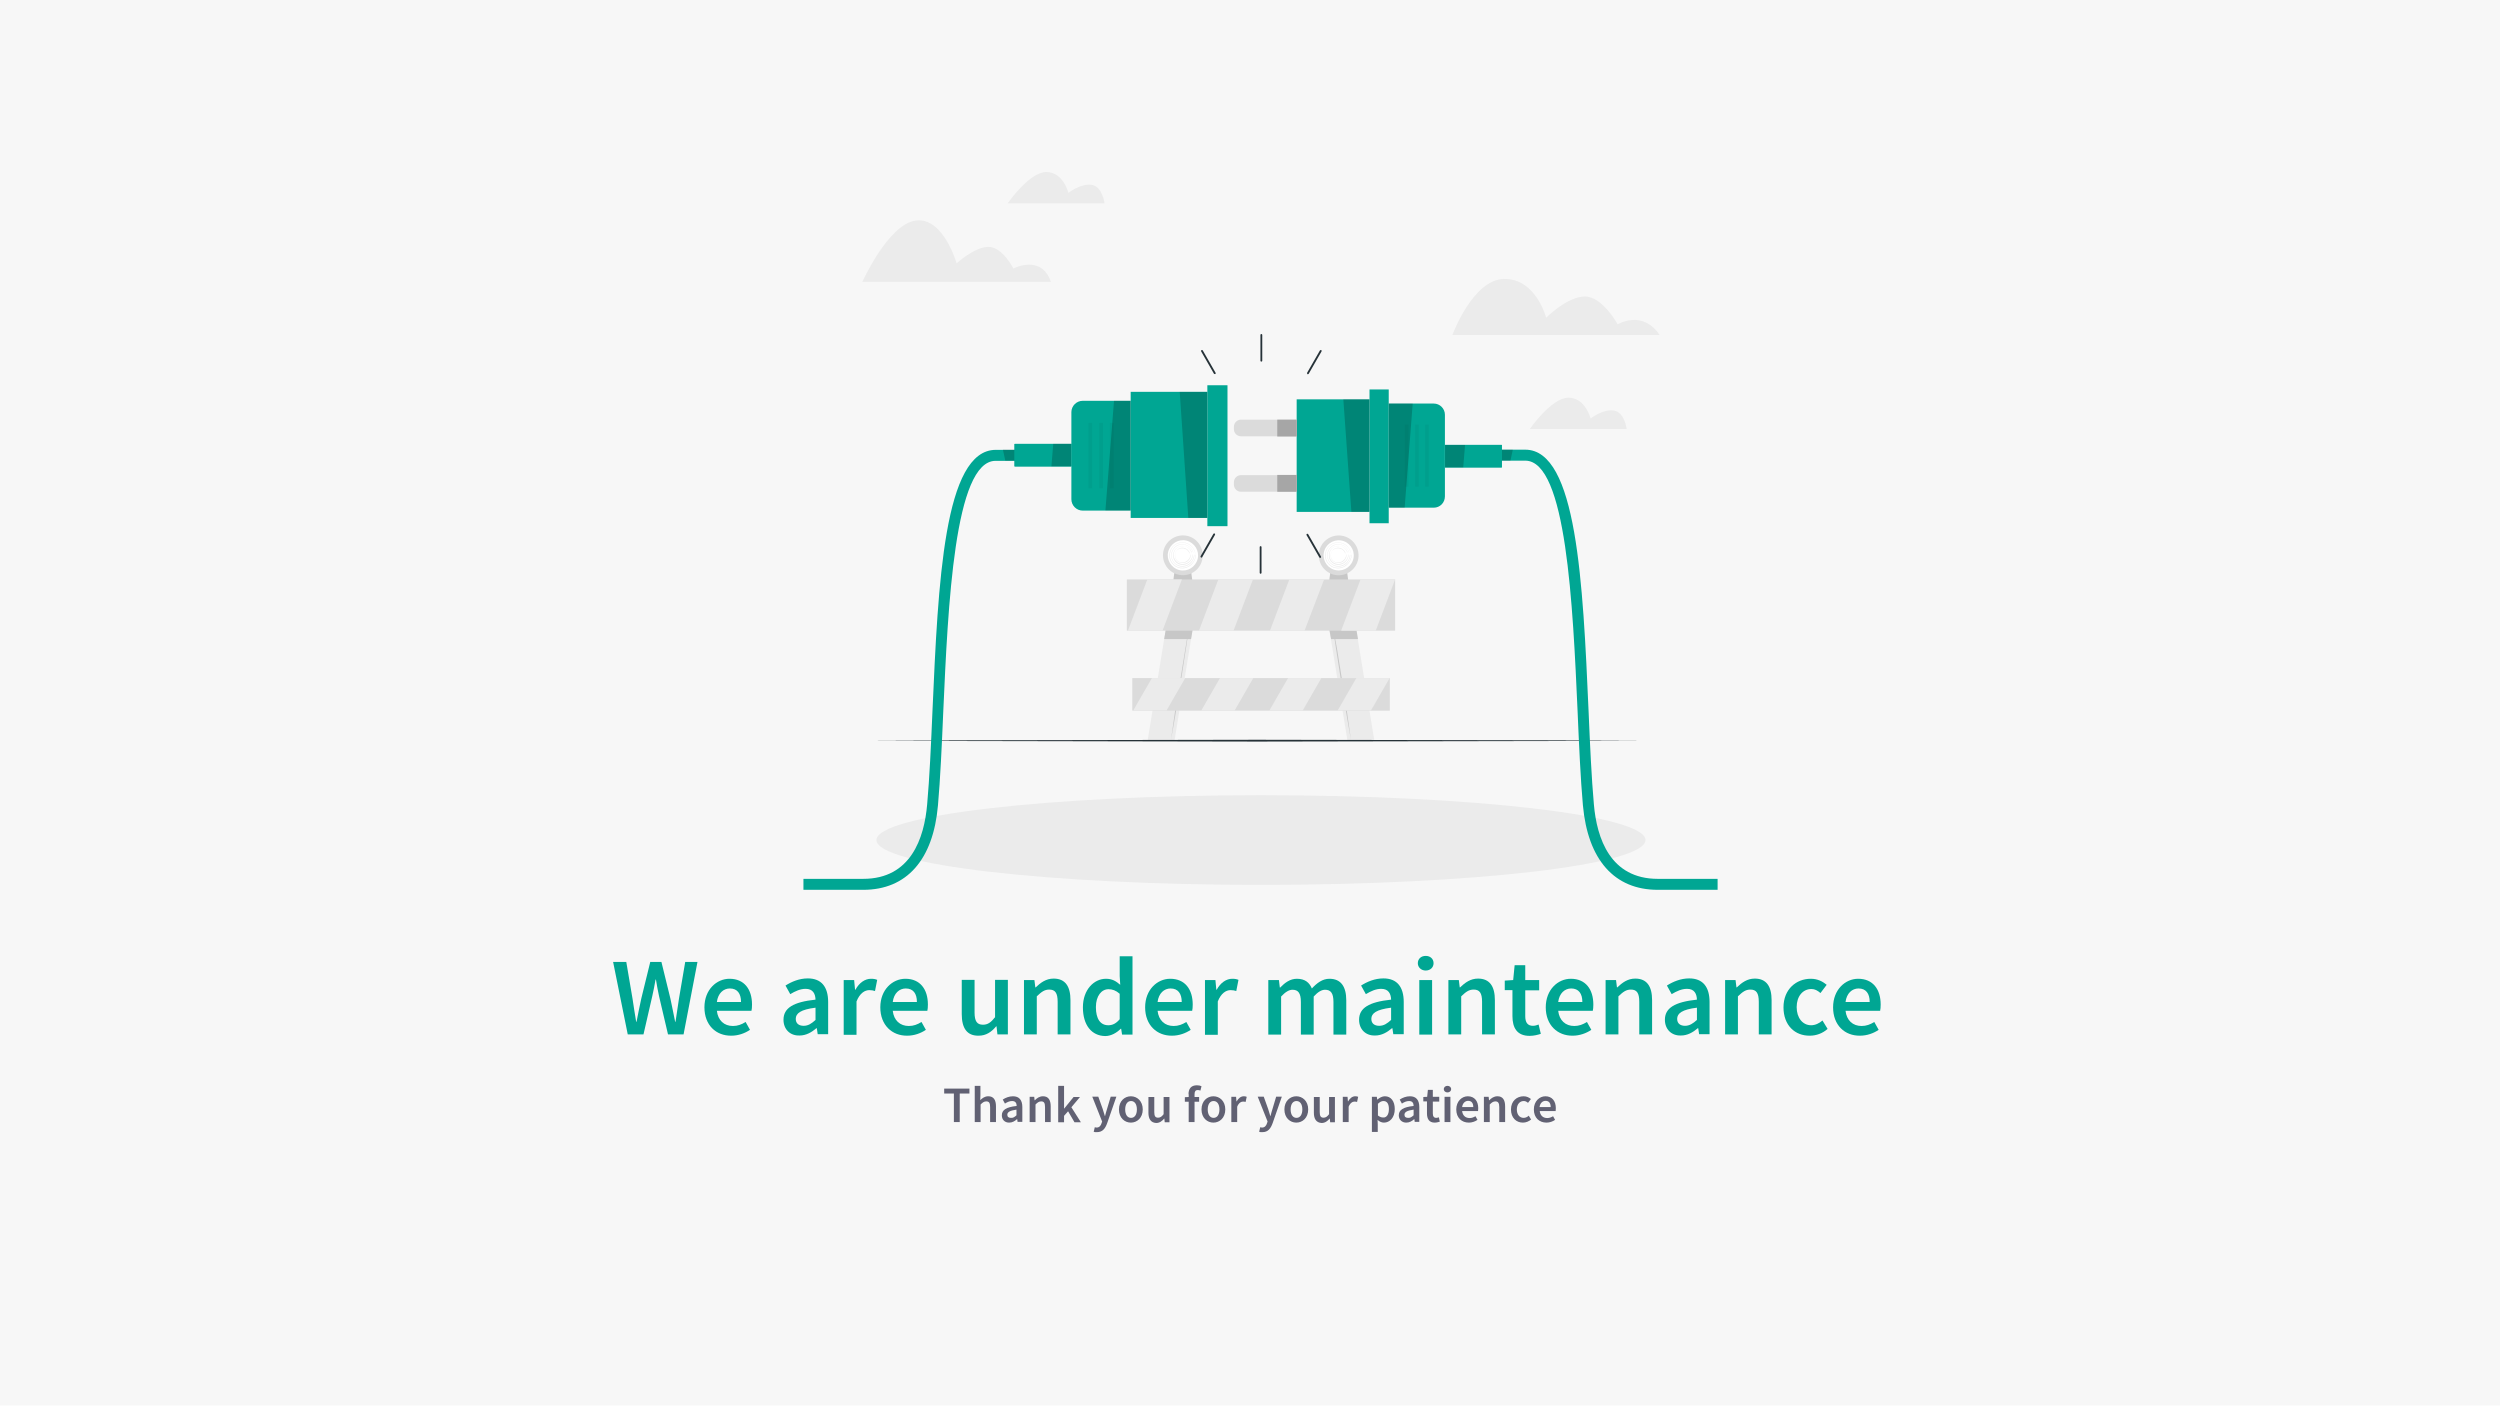 <?xml version="1.0" encoding="utf-8"?>
<!-- Generator: Adobe Illustrator 25.4.1, SVG Export Plug-In . SVG Version: 6.00 Build 0)  -->
<svg version="1.1" id="Layer_1" xmlns="http://www.w3.org/2000/svg" xmlns:xlink="http://www.w3.org/1999/xlink" x="0px" y="0px"
	 viewBox="0 0 1366 768" style="enable-background:new 0 0 1366 768;" xml:space="preserve">
<style type="text/css">
	.st0{fill:#F7F7F7;}
	.st1{fill:#00A693;}
	.st2{clip-path:url(#SVGID_00000061449371988449899560000006666197693168474297_);}
	.st3{fill:#EBEBEB;}
	.st4{fill:#C7C7C7;}
	.st5{fill:#DBDBDB;}
	.st6{fill:#FFFFFF;}
	.st7{fill:#263238;}
	.st8{opacity:0.2;enable-background:new    ;}
	.st9{fill:#A6A6A6;}
	.st10{opacity:0.2;}
	.st11{fill:#616173;}
</style>
<rect class="st0" width="1366" height="768"/>
<g>
	<path class="st1" d="M335,525.6h7.2l3.4,20c0.6,4.2,1.3,8.4,2,12.7h0.2c0.8-4.2,1.7-8.5,2.6-12.7l4.9-20h6.1l4.9,20
		c0.9,4.1,1.7,8.4,2.6,12.7h0.2c0.6-4.3,1.3-8.5,1.9-12.7l3.4-20h6.7l-7.6,39.6H365l-4.9-20.9c-0.7-3.1-1.2-6.1-1.7-9.1h-0.2
		c-0.5,3-1.1,6-1.8,9.1l-4.8,20.9h-8.6L335,525.6z"/>
	<path class="st1" d="M384.9,550.4c0-9.7,6.7-15.6,13.7-15.6c8.1,0,12.3,5.8,12.3,14.1c0,1.3-0.1,2.7-0.3,3.4h-18.9
		c0.6,5.3,4,8.3,8.8,8.3c2.5,0,4.7-0.8,6.9-2.2l2.4,4.3c-2.8,1.9-6.4,3.2-10.2,3.2C391.3,566,384.9,560.2,384.9,550.4z M404.9,547.5
		c0-4.6-2-7.4-6.1-7.4c-3.5,0-6.5,2.6-7.1,7.4H404.9z"/>
	<path class="st1" d="M428.1,557.2c0-6.4,5.3-9.7,17.5-11c-0.1-3.2-1.4-5.9-5.4-5.9c-3,0-5.7,1.3-8.4,2.9l-2.6-4.7
		c3.3-2.1,7.5-3.9,12.2-3.9c7.4,0,11.1,4.6,11.1,12.9v17.6h-5.7l-0.5-3.3h-0.2c-2.7,2.3-5.7,4-9.2,4
		C431.7,566,428.1,562.4,428.1,557.2z M445.6,557.3v-6.7c-8.1,1-10.8,3.1-10.8,6.1c0,2.6,1.8,3.8,4.3,3.8
		C441.6,560.5,443.4,559.3,445.6,557.3z"/>
	<path class="st1" d="M461,535.5h5.7l0.5,5.3h0.2c2.1-3.9,5.3-6,8.5-6c1.5,0,2.5,0.2,3.4,0.6l-1.2,6.1c-1-0.3-1.8-0.5-3.1-0.5
		c-2.4,0-5.2,1.6-7,6.2v18.2h-7V535.5z"/>
	<path class="st1" d="M481,550.4c0-9.7,6.7-15.6,13.7-15.6c8.1,0,12.3,5.8,12.3,14.1c0,1.3-0.1,2.7-0.3,3.4h-18.9
		c0.6,5.3,4,8.3,8.8,8.3c2.5,0,4.7-0.8,6.9-2.2l2.4,4.3c-2.8,1.9-6.4,3.2-10.2,3.2C487.5,566,481,560.2,481,550.4z M501,547.5
		c0-4.6-2-7.4-6.1-7.4c-3.5,0-6.5,2.6-7.1,7.4H501z"/>
	<path class="st1" d="M525.5,554.1v-18.7h7v17.8c0,4.9,1.4,6.7,4.6,6.7c2.6,0,4.3-1.2,6.6-4.1v-20.4h7v29.8H545l-0.5-4.4h-0.2
		c-2.6,3.1-5.5,5.1-9.6,5.1C528.3,566,525.5,561.7,525.5,554.1z"/>
	<path class="st1" d="M559.5,535.5h5.7l0.5,4h0.2c2.7-2.6,5.7-4.8,9.8-4.8c6.4,0,9.2,4.3,9.2,11.8v18.7h-7v-17.8
		c0-4.9-1.4-6.7-4.6-6.7c-2.6,0-4.3,1.3-6.8,3.7v20.8h-7V535.5z"/>
	<path class="st1" d="M591.7,550.4c0-9.7,6.1-15.6,12.6-15.6c3.4,0,5.5,1.3,7.8,3.3l-0.3-4.8v-10.8h7v42.8h-5.7l-0.5-3.2h-0.2
		c-2.2,2.2-5.3,4-8.5,4C596.5,566,591.7,560.2,591.7,550.4z M611.8,556.9V543c-2-1.8-4-2.5-6.1-2.5c-3.8,0-6.9,3.6-6.9,9.8
		c0,6.5,2.5,9.9,6.8,9.9C607.9,560.2,609.9,559.2,611.8,556.9z"/>
	<path class="st1" d="M625.7,550.4c0-9.7,6.7-15.6,13.7-15.6c8.1,0,12.3,5.8,12.3,14.1c0,1.3-0.1,2.7-0.3,3.4h-18.9
		c0.6,5.3,4,8.3,8.8,8.3c2.5,0,4.7-0.8,6.9-2.2l2.4,4.3c-2.8,1.9-6.4,3.2-10.2,3.2C632.2,566,625.7,560.2,625.7,550.4z M645.7,547.5
		c0-4.6-2-7.4-6.1-7.4c-3.5,0-6.5,2.6-7.1,7.4H645.7z"/>
	<path class="st1" d="M658.4,535.5h5.7l0.5,5.3h0.2c2.1-3.9,5.3-6,8.5-6c1.5,0,2.5,0.2,3.4,0.6l-1.2,6.1c-1-0.3-1.8-0.5-3.1-0.5
		c-2.4,0-5.2,1.6-7,6.2v18.2h-7V535.5z"/>
	<path class="st1" d="M693.1,535.5h5.7l0.5,4.1h0.2c2.5-2.6,5.4-4.8,9.1-4.8c4.4,0,6.8,2,8.2,5.3c2.8-3,5.8-5.3,9.6-5.3
		c6.3,0,9.2,4.3,9.2,11.8v18.7h-7v-17.8c0-4.9-1.5-6.7-4.6-6.7c-1.9,0-3.9,1.2-6.2,3.7v20.8h-7v-17.8c0-4.9-1.5-6.7-4.6-6.7
		c-1.8,0-3.9,1.2-6.2,3.7v20.8h-7V535.5z"/>
	<path class="st1" d="M742.6,557.2c0-6.4,5.3-9.7,17.5-11c-0.1-3.2-1.4-5.9-5.4-5.9c-3,0-5.7,1.3-8.4,2.9l-2.6-4.7
		c3.3-2.1,7.5-3.9,12.2-3.9c7.4,0,11.1,4.6,11.1,12.9v17.6h-5.7l-0.5-3.3h-0.2c-2.7,2.3-5.7,4-9.2,4
		C746.2,566,742.6,562.4,742.6,557.2z M760.1,557.3v-6.7c-8.1,1-10.8,3.1-10.8,6.1c0,2.6,1.8,3.8,4.3,3.8
		C756.1,560.5,757.9,559.3,760.1,557.3z"/>
	<path class="st1" d="M774.7,526.3c0-2.4,1.8-4,4.3-4c2.5,0,4.3,1.6,4.3,4c0,2.3-1.8,4-4.3,4C776.6,530.3,774.7,528.6,774.7,526.3z
		 M775.5,535.5h7v29.8h-7V535.5z"/>
	<path class="st1" d="M791.4,535.5h5.7l0.5,4h0.2c2.7-2.6,5.7-4.8,9.8-4.8c6.4,0,9.2,4.3,9.2,11.8v18.7h-7v-17.8
		c0-4.9-1.4-6.7-4.6-6.7c-2.6,0-4.3,1.3-6.8,3.7v20.8h-7V535.5z"/>
	<path class="st1" d="M826.4,555.2V541h-4.2v-5.2l4.6-0.3l0.8-8.1h5.8v8.1h7.6v5.6h-7.6v14.2c0,3.5,1.4,5.2,4.2,5.2
		c1,0,2.2-0.3,3.1-0.7l1.2,5.1c-1.6,0.5-3.7,1.1-6.1,1.1C828.9,566,826.4,561.6,826.4,555.2z"/>
	<path class="st1" d="M844.6,550.4c0-9.7,6.7-15.6,13.7-15.6c8.1,0,12.3,5.8,12.3,14.1c0,1.3-0.1,2.7-0.3,3.4h-18.9
		c0.6,5.3,4,8.3,8.8,8.3c2.5,0,4.7-0.8,6.9-2.2l2.4,4.3c-2.8,1.9-6.4,3.2-10.2,3.2C851.1,566,844.6,560.2,844.6,550.4z M864.6,547.5
		c0-4.6-2-7.4-6.1-7.4c-3.5,0-6.5,2.6-7.1,7.4H864.6z"/>
	<path class="st1" d="M877.3,535.5h5.7l0.5,4h0.2c2.7-2.6,5.7-4.8,9.8-4.8c6.4,0,9.2,4.3,9.2,11.8v18.7h-7v-17.8
		c0-4.9-1.4-6.7-4.6-6.7c-2.6,0-4.3,1.3-6.8,3.7v20.8h-7V535.5z"/>
	<path class="st1" d="M909.7,557.2c0-6.4,5.3-9.7,17.5-11c-0.1-3.2-1.4-5.9-5.4-5.9c-3,0-5.7,1.3-8.4,2.9l-2.6-4.7
		c3.3-2.1,7.5-3.9,12.2-3.9c7.4,0,11.1,4.6,11.1,12.9v17.6h-5.7l-0.5-3.3h-0.2c-2.7,2.3-5.7,4-9.2,4
		C913.3,566,909.7,562.4,909.7,557.2z M927.2,557.3v-6.7c-8.1,1-10.8,3.1-10.8,6.1c0,2.6,1.8,3.8,4.3,3.8
		C923.1,560.5,925,559.3,927.2,557.3z"/>
	<path class="st1" d="M942.6,535.5h5.7l0.5,4h0.2c2.7-2.6,5.7-4.8,9.8-4.8c6.4,0,9.2,4.3,9.2,11.8v18.7h-7v-17.8
		c0-4.9-1.4-6.7-4.6-6.7c-2.6,0-4.3,1.3-6.8,3.7v20.8h-7V535.5z"/>
	<path class="st1" d="M974.5,550.4c0-9.9,7-15.6,14.9-15.6c3.8,0,6.5,1.5,8.7,3.3l-3.4,4.5c-1.6-1.4-3.1-2.2-4.9-2.2
		c-4.8,0-8.1,4-8.1,9.9s3.3,9.9,7.9,9.9c2.3,0,4.5-1.1,6.2-2.6l2.8,4.6c-2.8,2.5-6.3,3.7-9.7,3.7C980.8,566,974.5,560.3,974.5,550.4
		z"/>
	<path class="st1" d="M1001.6,550.4c0-9.7,6.7-15.6,13.7-15.6c8.1,0,12.3,5.8,12.3,14.1c0,1.3-0.1,2.7-0.3,3.4h-18.9
		c0.6,5.3,4,8.3,8.8,8.3c2.5,0,4.7-0.8,6.9-2.2l2.4,4.3c-2.8,1.9-6.4,3.2-10.2,3.2C1008,566,1001.6,560.2,1001.6,550.4z
		 M1021.6,547.5c0-4.6-2-7.4-6.1-7.4c-3.5,0-6.5,2.6-7.1,7.4H1021.6z"/>
</g>
<g>
	<defs>
		<rect id="SVGID_1_" x="439" y="94" width="499.5" height="392.2"/>
	</defs>
	<clipPath id="SVGID_00000168799305258547410930000012589502406744840064_">
		<use xlink:href="#SVGID_1_"  style="overflow:visible;"/>
	</clipPath>
	<g style="clip-path:url(#SVGID_00000168799305258547410930000012589502406744840064_);">
		<path class="st3" d="M652.7,337.6l-0.9,5.6l-1,6l-9,55.2h-14.7l9-55.2l1-6l0.9-5.6H652.7z"/>
		<path class="st4" d="M650.5,337.6c-0.8,5.6-1.6,11.2-2.5,16.8l-2.6,16.7l-2.7,16.7l-1.4,8.3l-1.5,8.3l1.2-8.4l1.2-8.4L645,371
			l2.7-16.7C648.6,348.7,649.5,343.2,650.5,337.6z"/>
		<path class="st4" d="M651.8,343.2l-1,6h-14.7l1-6H651.8z"/>
		<path class="st3" d="M725.3,337.6l0.9,5.6l1,6l9,55.2h14.7l-9-55.2l-1-6l-0.9-5.6H725.3z"/>
		<path class="st4" d="M727.5,337.6c0.8,5.6,1.6,11.2,2.5,16.8l2.6,16.7l2.7,16.7l1.4,8.3l1.5,8.3l-1.2-8.4l-1.2-8.4l-2.6-16.7
			l-2.7-16.7C729.4,348.7,728.5,343.2,727.5,337.6z"/>
		<path class="st4" d="M726.2,343.2H741l1,6h-14.7L726.2,343.2z"/>
		<path class="st4" d="M652.1,322.1h-11.7l1.5-10.9h8.8L652.1,322.1z"/>
		<path class="st5" d="M657,305.3c1-5.9-2.9-11.6-8.8-12.6c-5.9-1-11.5,2.9-12.6,8.8c-1,5.9,2.9,11.6,8.8,12.6
			C650.3,315.2,656,311.3,657,305.3z"/>
		<path class="st6" d="M654.4,305.4c1.1-4.4-1.7-8.9-6.1-10c-4.4-1.1-8.9,1.7-10,6.1c-1.1,4.4,1.7,8.9,6.1,10
			C648.9,312.6,653.3,309.8,654.4,305.4z"/>
		<path class="st3" d="M653.2,303c-0.1-2-1.2-3.9-2.7-5.1c-1.5-1.2-3.6-1.8-5.6-1.5c-1.9,0.3-3.7,1.4-4.8,3.1
			c-1.1,1.7-1.5,3.9-0.9,6c0.5,1.7,1.7,3.2,3.2,4.1c1.5,0.9,3.4,1.2,5.1,0.8c1.7-0.4,3.2-1.3,4.2-2.6c1-1.3,1.7-2.9,1.8-4.6
			c0-0.1,0-0.1-0.1-0.1c0,0-0.1,0.1-0.1,0.1c0,0.7-0.2,1.4-0.4,2c-0.2,0.6-0.5,1.2-0.9,1.8c-0.4,0.6-0.8,1-1.4,1.5
			c-0.5,0.4-1.1,0.8-1.7,1.1c-1.8,0.8-3.8,0.9-5.6,0.1c-1.8-0.8-3.2-2.3-3.8-4.2c-0.6-2-0.3-4.1,0.7-5.8c1-1.7,2.8-2.8,4.6-3.1
			c2.6-0.4,5.2,0.6,6.9,2.7c0.4,0.5,0.7,1.1,0.9,1.7C653,301.7,653.1,302.4,653.2,303C653.2,303,653.2,303,653.2,303
			C653.2,303,653.2,303,653.2,303z"/>
		<path class="st3" d="M652.2,303c-0.2-1.7-1-3.3-2.3-4.3c-1.3-1-3-1.5-4.8-1.3c-1.7,0.2-3.2,1.2-4.1,2.6c-1,1.4-1.3,3.3-0.8,5.2
			c0.4,1.5,1.5,2.8,2.8,3.6c1.3,0.8,3,1,4.4,0.7c1.5-0.3,2.8-1.1,3.7-2.3c0.9-1.1,1.5-2.5,1.5-4c0-0.1,0-0.1-0.1-0.1
			c0,0-0.1,0.1-0.1,0.1c-0.1,2.4-1.6,4.5-3.8,5.5c-1.5,0.7-3.3,0.8-4.9,0.1c-1.6-0.6-2.8-2-3.3-3.6c-0.5-1.7-0.2-3.6,0.7-5
			c0.9-1.4,2.4-2.4,4-2.6c2.2-0.3,4.5,0.5,5.8,2.3c0.3,0.5,0.6,0.9,0.8,1.5C652,301.9,652.1,302.4,652.2,303
			C652.2,303,652.2,303,652.2,303C652.2,303,652.3,303,652.2,303z"/>
		<path class="st3" d="M651.3,303c-0.2-1.4-0.9-2.7-2-3.6c-1.1-0.8-2.5-1.2-3.9-1.1c-1.4,0.2-2.7,1-3.5,2.2
			c-0.8,1.2-1.1,2.8-0.7,4.4c0.3,1.3,1.2,2.4,2.4,3.1c1.1,0.6,2.5,0.8,3.8,0.5c1.2-0.3,2.3-1,3.1-2c0.8-1,1.2-2.1,1.3-3.4
			c0-0.1,0-0.1-0.1-0.1c0,0-0.1,0-0.1,0.1c-0.1,2-1.4,3.7-3.2,4.6c-1.3,0.6-2.8,0.7-4.1,0.1c-1.3-0.5-2.4-1.7-2.8-3.1
			c-0.4-1.5-0.2-3,0.6-4.2c0.8-1.2,2-2,3.4-2.1c0.9-0.1,1.8,0,2.7,0.3c0.8,0.3,1.6,0.9,2.2,1.6c0.3,0.4,0.5,0.8,0.7,1.2
			C651.1,302.1,651.2,302.5,651.3,303C651.2,303,651.3,303,651.3,303C651.3,303,651.3,303,651.3,303z"/>
		<path class="st3" d="M650.3,303c-0.2-1.2-0.8-2.2-1.6-2.8c-0.9-0.7-2-1-3.1-0.9c-1.1,0.1-2.2,0.7-2.8,1.7c-0.7,0.9-1,2.3-0.7,3.6
			c0.2,1.1,1,2,2,2.5c1,0.5,2.1,0.7,3.1,0.4c1-0.2,1.9-0.8,2.5-1.6c0.6-0.8,1-1.8,1-2.8c0,0,0-0.1-0.1-0.1s-0.1,0-0.1,0.1
			c-0.1,1.6-1.1,3-2.6,3.8c-1,0.5-2.3,0.6-3.4,0.2c-1.1-0.4-2-1.4-2.3-2.5c-0.3-1.2-0.1-2.5,0.5-3.4c0.6-0.9,1.7-1.5,2.7-1.6
			c0.7-0.1,1.4,0,2.1,0.3c0.7,0.2,1.3,0.7,1.7,1.2c0.2,0.3,0.4,0.6,0.6,1C650.1,302.3,650.2,302.6,650.3,303
			C650.3,303,650.3,303,650.3,303C650.3,303,650.3,303,650.3,303z"/>
		<path class="st4" d="M737.3,322.1h-11.7l1.5-10.9h8.8L737.3,322.1z"/>
		<path class="st5" d="M742.2,305.1c0.9-5.9-3.2-11.5-9.1-12.4s-11.5,3.2-12.4,9.1c-0.9,5.9,3.2,11.5,9.1,12.4
			S741.3,311,742.2,305.1z"/>
		<path class="st6" d="M739.6,304.7c0.7-4.5-2.4-8.7-6.9-9.4c-4.5-0.7-8.7,2.4-9.4,6.9c-0.7,4.5,2.4,8.7,6.9,9.4
			C734.7,312.3,738.9,309.2,739.6,304.7z"/>
		<path class="st3" d="M738.3,303c-0.1-2-1.2-3.9-2.7-5.1c-1.5-1.2-3.6-1.8-5.6-1.5c-1.9,0.3-3.7,1.4-4.8,3.1
			c-1.1,1.7-1.5,3.9-0.9,6c0.5,1.7,1.7,3.2,3.2,4.1c1.5,0.9,3.4,1.2,5.1,0.8c1.7-0.4,3.2-1.3,4.2-2.6c1.1-1.3,1.7-2.9,1.8-4.6
			c0-0.1,0-0.1-0.1-0.1c0,0-0.1,0.1-0.1,0.1c0,0.7-0.2,1.4-0.4,2c-0.2,0.6-0.5,1.2-0.9,1.8c-0.4,0.6-0.8,1-1.4,1.5
			c-0.5,0.4-1.1,0.8-1.7,1.1c-1.8,0.8-3.8,0.9-5.6,0.1c-1.8-0.8-3.2-2.3-3.8-4.2c-0.6-2-0.3-4.1,0.7-5.8c1-1.7,2.8-2.8,4.6-3.1
			c2.6-0.4,5.2,0.6,6.9,2.7c0.4,0.5,0.7,1.1,0.9,1.7C738.1,301.7,738.2,302.4,738.3,303C738.3,303,738.3,303,738.3,303
			C738.3,303,738.3,303,738.3,303z"/>
		<path class="st3" d="M737.4,303c-0.2-1.7-1-3.3-2.3-4.3c-1.3-1-3-1.5-4.8-1.3c-1.7,0.2-3.2,1.2-4.1,2.6c-1,1.4-1.3,3.3-0.8,5.2
			c0.4,1.5,1.5,2.8,2.8,3.6c1.4,0.8,3,1,4.4,0.7c1.5-0.3,2.8-1.1,3.7-2.3c0.9-1.1,1.5-2.5,1.5-4c0-0.1,0-0.1-0.1-0.1
			c0,0-0.1,0.1-0.1,0.1c-0.1,2.4-1.6,4.5-3.8,5.5c-1.5,0.7-3.3,0.8-4.9,0.1c-1.6-0.6-2.8-2-3.3-3.6c-0.5-1.7-0.2-3.6,0.7-5
			c0.9-1.4,2.4-2.4,4-2.6c2.2-0.3,4.5,0.5,5.8,2.3c0.3,0.5,0.6,0.9,0.8,1.5C737.2,301.9,737.3,302.4,737.4,303
			C737.3,303,737.4,303,737.4,303C737.4,303,737.4,303,737.4,303z"/>
		<path class="st3" d="M736.4,303c-0.1-1.4-0.9-2.7-2-3.6c-1.1-0.8-2.5-1.2-3.9-1.1c-1.4,0.2-2.7,1-3.5,2.2
			c-0.8,1.2-1.1,2.8-0.7,4.4c0.3,1.3,1.2,2.4,2.4,3.1c1.2,0.6,2.5,0.8,3.8,0.5c1.2-0.3,2.3-1,3.1-2c0.8-1,1.2-2.1,1.3-3.4
			c0-0.1,0-0.1-0.1-0.1c0,0-0.1,0-0.1,0.1c-0.1,2-1.4,3.7-3.2,4.6c-1.3,0.6-2.8,0.7-4.1,0.1c-1.3-0.5-2.4-1.7-2.8-3.1
			c-0.4-1.5-0.2-3,0.6-4.2c0.8-1.2,2-2,3.4-2.1c0.9-0.1,1.8,0,2.7,0.3c0.8,0.3,1.6,0.9,2.2,1.6c0.3,0.4,0.5,0.8,0.7,1.2
			C736.2,302.1,736.3,302.5,736.4,303C736.4,303,736.4,303,736.4,303C736.4,303,736.4,303,736.4,303z"/>
		<path class="st3" d="M735.4,303c-0.2-1.2-0.8-2.2-1.6-2.8c-0.9-0.7-2-1-3.1-0.9c-1.1,0.1-2.2,0.7-2.8,1.7c-0.7,0.9-1,2.3-0.7,3.6
			c0.2,1.1,1,2,2,2.5c1,0.5,2.1,0.7,3.1,0.4c1-0.2,1.9-0.8,2.5-1.6c0.6-0.8,1-1.8,1-2.8c0,0,0-0.1-0.1-0.1c0,0-0.1,0-0.1,0.1
			c-0.1,1.6-1.1,3-2.6,3.8c-1,0.5-2.3,0.6-3.4,0.2c-1.1-0.4-2-1.4-2.3-2.5c-0.3-1.2-0.1-2.5,0.5-3.4c0.6-0.9,1.7-1.5,2.7-1.6
			c0.7-0.1,1.4,0,2.1,0.3c0.7,0.2,1.3,0.7,1.7,1.2c0.2,0.3,0.4,0.6,0.6,1C735.2,302.3,735.3,302.6,735.4,303
			C735.4,303,735.4,303,735.4,303C735.4,303,735.5,303,735.4,303z"/>
		<path class="st5" d="M762.3,316.6H615.7v28h146.6V316.6z"/>
		<path class="st3" d="M645.8,316.6l-10.6,28h-18.9l10.6-28H645.8z"/>
		<path class="st3" d="M684.6,316.6l-10.6,28h-18.9l10.6-28H684.6z"/>
		<path class="st3" d="M723.5,316.6l-10.7,28h-18.9l10.6-28H723.5z"/>
		<path class="st3" d="M762.3,316.6l-10.6,28h-18.9l10.6-28H762.3z"/>
		<path class="st5" d="M759.3,370.5H618.7v17.8h140.7V370.5z"/>
		<path class="st3" d="M647.6,370.5l-10.2,17.7h-18.2l10.2-17.7H647.6z"/>
		<path class="st3" d="M684.8,370.5l-10.2,17.7h-18.2l10.2-17.7H684.8z"/>
		<path class="st3" d="M722,370.5l-10.2,17.7h-18.2l10.2-17.7H722z"/>
		<path class="st3" d="M759.3,370.5l-10.2,17.7h-18.2l10.2-17.7H759.3z"/>
		<path class="st3" d="M906.8,183H793.6c0,0,11.2-30.6,28.5-30.6c17.3,0,22.7,21.2,22.7,21.2S856.4,162,866,162s17.9,15.2,17.9,15.2
			S897.4,169,906.8,183z"/>
		<path class="st3" d="M603.5,111.1h-52.9c0,0,11.8-17.1,21.1-17.1s12.1,11.4,12.1,11.4s6.6-5.3,12.7-4.4
			C602.5,102,603.5,111.1,603.5,111.1z"/>
		<path class="st3" d="M888.8,234.4h-52.9c0,0,11.8-17.1,21.1-17.1s12.1,11.4,12.1,11.4s6.6-5.3,12.7-4.4
			C887.8,225.3,888.8,234.4,888.8,234.4z"/>
		<path class="st3" d="M574.2,154h-103c0,0,14.1-31.5,29.2-33.5s22.3,23.4,22.3,23.4s9.7-9,17.4-9c7.7,0,13.6,11.8,13.6,11.8
			S569,138.7,574.2,154z"/>
		<path class="st7" d="M474.9,404.7l53-0.2l53-0.1l106-0.2l106,0.2l53,0.1l53,0.2l-53,0.2l-53,0.1l-106,0.2L581,405l-53-0.1
			L474.9,404.7z"/>
		<path class="st3" d="M689,483.5c116,0,210.1-11,210.1-24.5S805,434.5,689,434.5c-116,0-210.1,11-210.1,24.5S573,483.5,689,483.5z"
			/>
		<path class="st1" d="M938.5,486.2h-32.7c-23.7,0-38.2-16.4-40.9-46.2c-1.3-14.7-2.1-32.5-2.9-51.3c-2.6-57.8-6.1-137-28.6-137
			h-25.9v-6h25.9c28.2,0,31.5,72.6,34.6,142.8c0.8,18.8,1.6,36.5,2.9,51c1.6,18.6,9,40.7,34.9,40.7h32.7L938.5,486.2L938.5,486.2z"
			/>
		<path class="st8" d="M826.6,245.7l-1.3,6h-17.7v-6H826.6z"/>
		<path class="st1" d="M758.8,212.8h-10.5v73.1h10.5V212.8z"/>
		<path class="st1" d="M748.3,218.2h-39.8v61.5h39.8V218.2z"/>
		<path class="st8" d="M748.3,218.2v61.5h-9.9l-4.4-61.5H748.3z"/>
		<path class="st5" d="M708.6,238.4h-30.5c-2.2,0-3.9-1.8-3.9-3.9v-1.3c0-2.2,1.8-3.9,3.9-3.9h30.5V238.4z"/>
		<path class="st9" d="M708.6,229.3h-10.7v9.2h10.7V229.3z"/>
		<path class="st5" d="M708.6,268.7h-30.5c-2.2,0-3.9-1.8-3.9-3.9v-1.3c0-2.2,1.8-3.9,3.9-3.9h30.5V268.7z"/>
		<path class="st9" d="M708.6,259.5h-10.7v9.2h10.7V259.5z"/>
		<path class="st1" d="M820.6,243.1h-31.1v12.3h31.1V243.1z"/>
		<path class="st1" d="M820.6,243.1h-31.1v12.3h31.1V243.1z"/>
		<path class="st8" d="M800.5,243.1l-1,12.3h-9.9v-12.3H800.5z"/>
		<path class="st1" d="M783.4,277.4h-24.6v-56.9h24.6c3.4,0,6.1,2.8,6.1,6.1v44.6C789.5,274.7,786.8,277.4,783.4,277.4z"/>
		<path class="st8" d="M771.9,220.5l-4.4,56.9h-8.7v-56.9H771.9z"/>
		<g class="st10">
			<path class="st8" d="M769.6,232h-2v33.9h2V232z"/>
			<path class="st8" d="M775.2,232h-2v33.9h2V232z"/>
			<path class="st8" d="M780.7,232h-2v33.9h2V232z"/>
		</g>
		<path class="st1" d="M471.7,486.2H439v-6h32.7c25.9,0,33.3-22.1,34.9-40.7c1.3-14.5,2.1-32.3,2.9-51
			c3.1-70.2,6.3-142.7,34.6-142.7h25.9v6H544c-22.5,0-26,79.2-28.6,137c-0.8,18.8-1.6,36.6-2.9,51.3
			C509.9,469.8,495.4,486.2,471.7,486.2z"/>
		<path class="st8" d="M569.9,245.7v6h-20.6l-1.3-6H569.9z"/>
		<path class="st1" d="M659.7,287.5h11v-77h-11V287.5z"/>
		<path class="st1" d="M659.7,214.1h-41.9V283h41.9V214.1z"/>
		<path class="st8" d="M659.7,214.1V283h-10.4l-4.7-68.9H659.7z"/>
		<path class="st1" d="M554.4,254.8h31.1v-12.3h-31.1V254.8z"/>
		<path class="st1" d="M585.4,242.6h-31.1v12.3h31.1V242.6z"/>
		<path class="st8" d="M574.5,254.8l1-12.3h9.9v12.3H574.5z"/>
		<path class="st1" d="M591.6,219h26.2V279h-26.2c-3.4,0-6.2-2.8-6.2-6.2v-47.6C585.4,221.8,588.2,219,591.6,219z"/>
		<path class="st8" d="M604,278.9l4.7-59.9h9.1v59.9H604z"/>
		<g class="st10">
			<path class="st8" d="M606.4,266.8h2.1v-35.7h-2.1V266.8z"/>
			<path class="st8" d="M600.6,266.8h2.1v-35.7h-2.1V266.8z"/>
			<path class="st8" d="M594.7,266.8h2.1v-35.7h-2.1V266.8z"/>
		</g>
		<path class="st7" d="M689.2,197.6c-0.3,0-0.5-0.2-0.5-0.5V183c0-0.3,0.2-0.5,0.5-0.5c0.3,0,0.5,0.2,0.5,0.5v14.1
			C689.7,197.4,689.4,197.6,689.2,197.6z"/>
		<path class="st7" d="M663.7,204.4c-0.2,0-0.3-0.1-0.4-0.2l-7-12.2c-0.1-0.2-0.1-0.5,0.2-0.7c0.2-0.1,0.5-0.1,0.7,0.2l7,12.2
			c0.1,0.2,0.1,0.5-0.2,0.7C663.9,204.3,663.8,204.4,663.7,204.4z"/>
		<path class="st7" d="M656.4,304.7c-0.1,0-0.2,0-0.2-0.1c-0.2-0.1-0.3-0.4-0.2-0.7l7-12.2c0.1-0.2,0.4-0.3,0.7-0.2
			c0.2,0.1,0.3,0.4,0.2,0.7l-7,12.2C656.7,304.6,656.5,304.7,656.4,304.7z"/>
		<path class="st7" d="M688.8,313.5c-0.3,0-0.5-0.2-0.5-0.5v-14.1c0-0.3,0.2-0.5,0.5-0.5c0.3,0,0.5,0.2,0.5,0.5V313
			C689.3,313.2,689.1,313.5,688.8,313.5z"/>
		<path class="st7" d="M721.3,304.8c-0.2,0-0.3-0.1-0.4-0.2l-7-12.2c-0.1-0.2-0.1-0.5,0.2-0.7c0.2-0.1,0.5-0.1,0.7,0.2l7,12.2
			c0.1,0.2,0.1,0.5-0.2,0.7C721.5,304.8,721.4,304.8,721.3,304.8z"/>
		<path class="st7" d="M714.6,204.5c-0.1,0-0.2,0-0.2-0.1c-0.2-0.1-0.3-0.4-0.2-0.7l7-12.2c0.1-0.2,0.4-0.3,0.7-0.2s0.3,0.4,0.2,0.7
			l-7,12.2C714.9,204.4,714.8,204.5,714.6,204.5z"/>
	</g>
</g>
<g>
	<path class="st11" d="M521.2,597.5h-5.3v-2.7h13.8v2.7h-5.3v15.6h-3.2V597.5z"/>
	<path class="st11" d="M532.5,593.3h3.2v5.1l-0.1,2.7c1.2-1.1,2.5-2.1,4.4-2.1c2.9,0,4.2,2,4.2,5.5v8.6H541v-8.2
		c0-2.3-0.6-3.1-2.1-3.1c-1.2,0-2,0.6-3.1,1.7v9.6h-3.2V593.3z"/>
	<path class="st11" d="M547.4,609.4c0-2.9,2.4-4.5,8.1-5.1c0-1.5-0.6-2.7-2.5-2.7c-1.4,0-2.7,0.6-3.9,1.4l-1.2-2.2
		c1.5-1,3.5-1.8,5.6-1.8c3.4,0,5.1,2.1,5.1,5.9v8.1H556l-0.2-1.5h-0.1c-1.2,1.1-2.6,1.9-4.3,1.9C549,613.4,547.4,611.8,547.4,609.4z
		 M555.4,609.4v-3.1c-3.7,0.5-5,1.4-5,2.8c0,1.2,0.8,1.7,2,1.7C553.6,610.9,554.4,610.3,555.4,609.4z"/>
	<path class="st11" d="M562.5,599.3h2.6l0.2,1.9h0.1c1.2-1.2,2.6-2.2,4.5-2.2c2.9,0,4.2,2,4.2,5.5v8.6H571v-8.2
		c0-2.3-0.6-3.1-2.1-3.1c-1.2,0-2,0.6-3.1,1.7v9.6h-3.2V599.3z"/>
	<path class="st11" d="M578.2,593.3h3.2v12.4h0.1l5.1-6.3h3.5l-4.7,5.6l5.2,8.2h-3.5l-3.5-6l-2.2,2.5v3.5h-3.2V593.3z"/>
	<path class="st11" d="M597.6,618.4l0.6-2.5c0.3,0.1,0.7,0.2,1,0.2c1.4,0,2.3-1,2.7-2.4l0.3-0.9l-5.4-13.6h3.3l2.4,6.7
		c0.4,1.2,0.8,2.6,1.2,3.9h0.1c0.3-1.3,0.7-2.6,1.1-3.9l2-6.7h3.1l-5,14.4c-1.1,3.1-2.6,5-5.6,5
		C598.6,618.7,598.1,618.6,597.6,618.4z"/>
	<path class="st11" d="M611.4,606.2c0-4.6,3.1-7.2,6.5-7.2s6.5,2.6,6.5,7.2c0,4.6-3.1,7.2-6.5,7.2S611.4,610.8,611.4,606.2z
		 M621.2,606.2c0-2.8-1.2-4.6-3.2-4.6s-3.2,1.8-3.2,4.6c0,2.8,1.2,4.6,3.2,4.6S621.2,609,621.2,606.2z"/>
	<path class="st11" d="M627.5,608v-8.6h3.2v8.2c0,2.3,0.6,3.1,2.1,3.1c1.2,0,2-0.6,3-1.9v-9.4h3.2v13.8h-2.6l-0.2-2h-0.1
		c-1.2,1.4-2.5,2.4-4.4,2.4C628.8,613.4,627.5,611.4,627.5,608z"/>
	<path class="st11" d="M647.5,599.5l2-0.1h5.7v2.6h-7.8V599.5z M649.4,597.9c0-2.9,1.3-4.9,4.6-4.9c1,0,1.9,0.2,2.5,0.5l-0.6,2.4
		c-0.5-0.2-1-0.3-1.5-0.3c-1.1,0-1.7,0.7-1.7,2.3v15.2h-3.2V597.9z"/>
	<path class="st11" d="M656.5,606.2c0-4.6,3.1-7.2,6.5-7.2c3.4,0,6.5,2.6,6.5,7.2c0,4.6-3.1,7.2-6.5,7.2
		C659.6,613.4,656.5,610.8,656.5,606.2z M666.3,606.2c0-2.8-1.2-4.6-3.2-4.6c-2,0-3.2,1.8-3.2,4.6c0,2.8,1.2,4.6,3.2,4.6
		C665.1,610.8,666.3,609,666.3,606.2z"/>
	<path class="st11" d="M672.8,599.3h2.6l0.2,2.5h0.1c1-1.8,2.4-2.8,3.9-2.8c0.7,0,1.1,0.1,1.6,0.3l-0.6,2.8
		c-0.5-0.1-0.8-0.2-1.4-0.2c-1.1,0-2.4,0.8-3.2,2.8v8.4h-3.2V599.3z"/>
	<path class="st11" d="M688,618.4l0.6-2.5c0.3,0.1,0.7,0.2,1,0.2c1.4,0,2.3-1,2.7-2.4l0.3-0.9l-5.4-13.6h3.3l2.4,6.7
		c0.4,1.2,0.8,2.6,1.2,3.9h0.1c0.3-1.3,0.7-2.6,1.1-3.9l2-6.7h3.1l-5,14.4c-1.1,3.1-2.6,5-5.6,5C689,618.7,688.5,618.6,688,618.4z"
		/>
	<path class="st11" d="M701.8,606.2c0-4.6,3.1-7.2,6.5-7.2c3.4,0,6.5,2.6,6.5,7.2c0,4.6-3.1,7.2-6.5,7.2
		C704.9,613.4,701.8,610.8,701.8,606.2z M711.6,606.2c0-2.8-1.2-4.6-3.2-4.6c-2,0-3.2,1.8-3.2,4.6c0,2.8,1.2,4.6,3.2,4.6
		C710.4,610.8,711.6,609,711.6,606.2z"/>
	<path class="st11" d="M717.9,608v-8.6h3.2v8.2c0,2.3,0.6,3.1,2.1,3.1c1.2,0,2-0.6,3-1.9v-9.4h3.2v13.8h-2.6l-0.2-2h-0.1
		c-1.2,1.4-2.5,2.4-4.4,2.4C719.2,613.4,717.9,611.4,717.9,608z"/>
	<path class="st11" d="M733.7,599.3h2.6l0.2,2.5h0.1c1-1.8,2.4-2.8,3.9-2.8c0.7,0,1.1,0.1,1.6,0.3l-0.6,2.8
		c-0.5-0.1-0.8-0.2-1.4-0.2c-1.1,0-2.4,0.8-3.2,2.8v8.4h-3.2V599.3z"/>
	<path class="st11" d="M749.7,599.3h2.6l0.2,1.5h0.1c1.2-1,2.6-1.8,4.1-1.8c3.4,0,5.4,2.8,5.4,7c0,4.7-2.8,7.4-5.9,7.4
		c-1.2,0-2.4-0.5-3.5-1.5l0.1,2.3v4.3h-3.2V599.3z M758.9,606c0-2.7-0.9-4.4-3-4.4c-1,0-1.9,0.5-3,1.5v6.4c1,0.8,2,1.1,2.8,1.1
		C757.5,610.8,758.9,609.1,758.9,606z"/>
	<path class="st11" d="M764.3,609.4c0-2.9,2.4-4.5,8.1-5.1c0-1.5-0.6-2.7-2.5-2.7c-1.4,0-2.7,0.6-3.9,1.4l-1.2-2.2
		c1.5-1,3.5-1.8,5.6-1.8c3.4,0,5.1,2.1,5.1,5.9v8.1H773l-0.2-1.5h-0.1c-1.2,1.1-2.6,1.9-4.3,1.9C766,613.4,764.3,611.8,764.3,609.4z
		 M772.4,609.4v-3.1c-3.7,0.5-5,1.4-5,2.8c0,1.2,0.8,1.7,2,1.7C770.5,610.9,771.4,610.3,772.4,609.4z"/>
	<path class="st11" d="M779.7,608.4v-6.6h-2v-2.4l2.1-0.1l0.4-3.8h2.7v3.8h3.5v2.6h-3.5v6.5c0,1.6,0.6,2.4,1.9,2.4
		c0.5,0,1-0.2,1.4-0.3l0.5,2.4c-0.8,0.2-1.7,0.5-2.8,0.5C780.9,613.4,779.7,611.4,779.7,608.4z"/>
	<path class="st11" d="M788.9,595.1c0-1.1,0.9-1.8,2-1.8s2,0.7,2,1.8c0,1.1-0.9,1.8-2,1.8S788.9,596.2,788.9,595.1z M789.3,599.3
		h3.2v13.8h-3.2V599.3z"/>
	<path class="st11" d="M795.7,606.2c0-4.5,3.1-7.2,6.3-7.2c3.7,0,5.7,2.7,5.7,6.5c0,0.6-0.1,1.2-0.1,1.6h-8.7
		c0.3,2.4,1.8,3.8,4.1,3.8c1.2,0,2.2-0.4,3.2-1l1.1,2c-1.3,0.9-3,1.5-4.7,1.5C798.7,613.4,795.7,610.8,795.7,606.2z M805,604.9
		c0-2.1-0.9-3.4-2.8-3.4c-1.6,0-3,1.2-3.3,3.4H805z"/>
	<path class="st11" d="M810.8,599.3h2.6l0.2,1.9h0.1c1.2-1.2,2.6-2.2,4.5-2.2c2.9,0,4.2,2,4.2,5.5v8.6h-3.2v-8.2
		c0-2.3-0.7-3.1-2.1-3.1c-1.2,0-2,0.6-3.1,1.7v9.6h-3.2V599.3z"/>
	<path class="st11" d="M825.6,606.2c0-4.6,3.2-7.2,6.9-7.2c1.7,0,3,0.7,4,1.5l-1.6,2.1c-0.7-0.6-1.4-1-2.3-1c-2.2,0-3.8,1.8-3.8,4.6
		c0,2.8,1.5,4.6,3.7,4.6c1.1,0,2.1-0.5,2.8-1.2l1.3,2.1c-1.3,1.1-2.9,1.7-4.5,1.7C828.5,613.4,825.6,610.8,825.6,606.2z"/>
	<path class="st11" d="M838.1,606.2c0-4.5,3.1-7.2,6.3-7.2c3.7,0,5.7,2.7,5.7,6.5c0,0.6-0.1,1.2-0.1,1.6h-8.7
		c0.3,2.4,1.8,3.8,4.1,3.8c1.2,0,2.2-0.4,3.2-1l1.1,2c-1.3,0.9-3,1.5-4.7,1.5C841.1,613.4,838.1,610.8,838.1,606.2z M847.3,604.9
		c0-2.1-0.9-3.4-2.8-3.4c-1.6,0-3,1.2-3.3,3.4H847.3z"/>
</g>
</svg>
